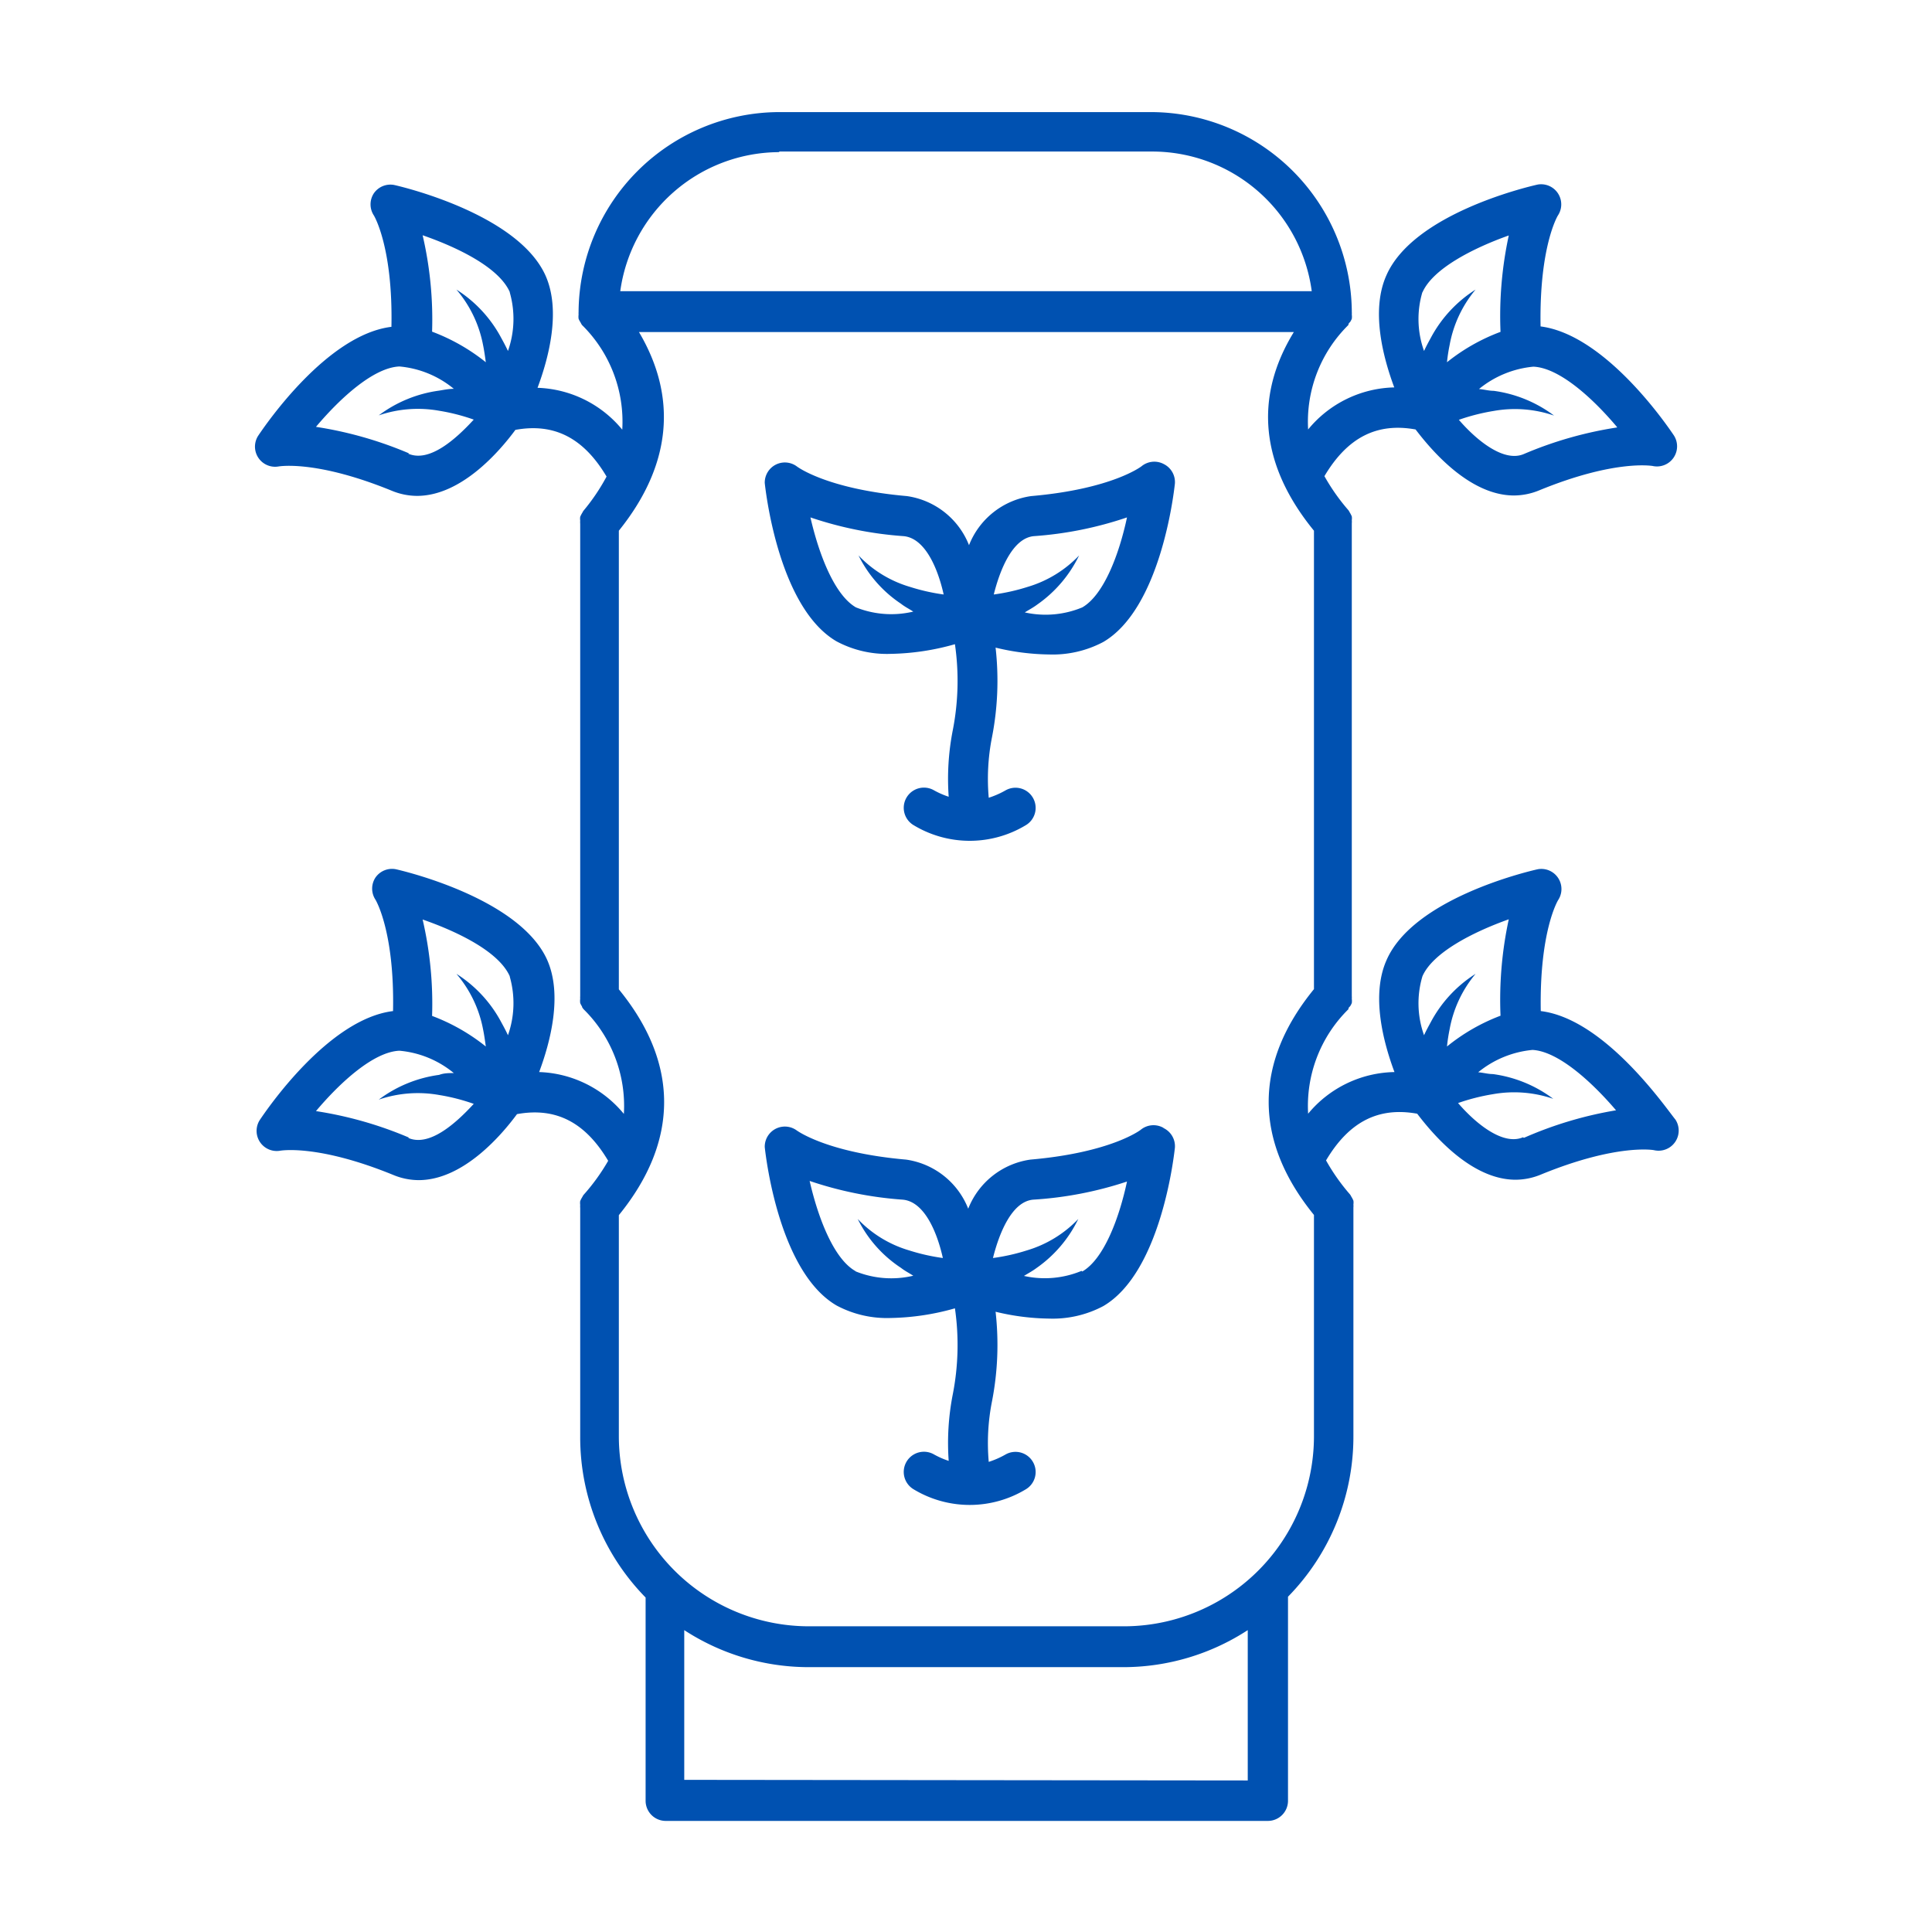 <svg id="Layer_1" viewBox="0 0 96 96" xmlns="http://www.w3.org/2000/svg" data-name="Layer 1" width="300" height="300" version="1.1" xmlns:xlink="http://www.w3.org/1999/xlink" xmlns:svgjs="http://svgjs.dev/svgjs"><g width="100%" height="100%" transform="matrix(1,0,0,1,0,0)"><path d="m57.83 23.06a1 1 0 0 0 -1.11.11s-1.45 1.13-5.48 1.48a3.91 3.91 0 0 0 -3.09 2.44 3.91 3.91 0 0 0 -3.09-2.44c-4-.35-5.46-1.47-5.46-1.47a1 1 0 0 0 -1.6.82c.07.64.75 6.23 3.57 7.87a5.31 5.31 0 0 0 2.69.62 12.33 12.33 0 0 0 3.19-.48 12.73 12.73 0 0 1 -.11 4.29 12.54 12.54 0 0 0 -.2 3.29 4.16 4.16 0 0 1 -.73-.32 1 1 0 1 0 -1 1.74 5.39 5.39 0 0 0 5.55 0 1 1 0 0 0 .37-1.36 1 1 0 0 0 -1.36-.38 4.39 4.39 0 0 1 -.84.37 10.65 10.65 0 0 1 .16-3 14.65 14.65 0 0 0 .18-4.46 11.77 11.77 0 0 0 2.66.34 5.36 5.36 0 0 0 2.69-.62c2.81-1.64 3.49-7.23 3.56-7.87a1 1 0 0 0 -.55-.97zm-15.3 7.12c-1.07-.62-1.84-2.64-2.26-4.47a18.42 18.42 0 0 0 4.62.93c1.09.09 1.72 1.64 2 2.9a9.93 9.93 0 0 1 -1.68-.38 5.76 5.76 0 0 1 -2.55-1.56 6.17 6.17 0 0 0 2.11 2.4c.19.15.41.26.61.39a4.73 4.73 0 0 1 -2.85-.21zm11.25 0a4.75 4.75 0 0 1 -2.86.25c.21-.13.42-.24.62-.39a6.33 6.33 0 0 0 2.08-2.44 5.81 5.81 0 0 1 -2.55 1.56 9.83 9.83 0 0 1 -1.69.38c.31-1.24.94-2.81 2-2.9a18.33 18.33 0 0 0 4.62-.93c-.39 1.83-1.15 3.85-2.22 4.47zm22.78 20.06c-.07-4 .86-5.51.86-5.51a1 1 0 0 0 -1-1.54c-.63.14-6.19 1.48-7.52 4.51-.78 1.74-.17 4.07.39 5.57a5.7 5.7 0 0 0 -4.29 2.07 6.74 6.74 0 0 1 2-5.19s0-.09.08-.14a.91.91 0 0 0 .09-.17.78.78 0 0 0 0-.21.79.79 0 0 0 0-.13v-23.5a.8.8 0 0 0 0-.15.65.65 0 0 0 0-.19 1.39 1.39 0 0 0 -.11-.21.53.53 0 0 0 -.06-.1 10.08 10.08 0 0 1 -1.19-1.69c1.14-1.92 2.6-2.67 4.53-2.32.76 1 2.67 3.28 4.89 3.28a3.31 3.31 0 0 0 1.24-.25c3.8-1.56 5.63-1.21 5.63-1.22a1 1 0 0 0 1.07-1.52c-.35-.52-3.41-5-6.62-5.41-.07-4 .86-5.51.86-5.51a1 1 0 0 0 -1-1.54c-.63.14-6.19 1.48-7.52 4.51-.78 1.74-.17 4.07.39 5.57a5.7 5.7 0 0 0 -4.28 2.09 6.74 6.74 0 0 1 2-5.19s0-.09.08-.14a.91.91 0 0 0 .09-.17.78.78 0 0 0 0-.21.79.79 0 0 0 0-.13v-.07a10 10 0 0 0 -9.94-9.86h-18.54a10 10 0 0 0 -9.94 9.86v.07a.79.79 0 0 0 0 .13.78.78 0 0 0 0 .21.91.91 0 0 0 .09.17s.05.1.08.14a6.74 6.74 0 0 1 2 5.2 5.69 5.69 0 0 0 -4.21-2.08c.56-1.5 1.17-3.83.4-5.57-1.34-3-6.9-4.37-7.53-4.51a1 1 0 0 0 -1 .41 1 1 0 0 0 0 1.11s.95 1.56.87 5.53c-3.21.39-6.27 4.89-6.62 5.41a1 1 0 0 0 1 1.53s1.84-.35 5.65 1.21a3.31 3.31 0 0 0 1.24.25c2.22 0 4.13-2.25 4.89-3.28 1.93-.35 3.39.4 4.53 2.32a10.08 10.08 0 0 1 -1.14 1.69.53.53 0 0 0 -.06.1 1.39 1.39 0 0 0 -.11.21.65.65 0 0 0 0 .19.8.8 0 0 0 0 .15v23.48a.79.79 0 0 0 0 .13.78.78 0 0 0 0 .21.91.91 0 0 0 .09.17c0 .05.05.1.08.14a6.74 6.74 0 0 1 2 5.2 5.69 5.69 0 0 0 -4.21-2.08c.56-1.5 1.17-3.83.4-5.57-1.34-3-6.9-4.37-7.53-4.51a1 1 0 0 0 -1 .41 1 1 0 0 0 0 1.11s.95 1.56.87 5.53c-3.21.39-6.27 4.89-6.62 5.41a1 1 0 0 0 1 1.53s1.84-.35 5.65 1.21a3.31 3.31 0 0 0 1.24.25c2.22 0 4.13-2.25 4.89-3.28 1.93-.35 3.39.4 4.53 2.32a10.08 10.08 0 0 1 -1.22 1.69.53.53 0 0 0 -.06.1 1.39 1.39 0 0 0 -.11.21.65.65 0 0 0 0 .19.8.8 0 0 0 0 .15v11.36a11.37 11.37 0 0 0 3.25 8v10.1a1 1 0 0 0 1 1h29.92a1 1 0 0 0 1-1v-10.14a11.37 11.37 0 0 0 3.25-8v-11.34a.8.8 0 0 0 0-.15.65.65 0 0 0 0-.19 1.39 1.39 0 0 0 -.11-.21.53.53 0 0 0 -.06-.1 10.08 10.08 0 0 1 -1.19-1.69c1.14-1.92 2.6-2.67 4.53-2.32.76 1 2.67 3.28 4.89 3.28a3.31 3.31 0 0 0 1.24-.25c3.8-1.56 5.63-1.22 5.63-1.22a1 1 0 0 0 1.07-1.52c-.42-.5-3.48-5-6.69-5.39zm3.79-29a19.21 19.21 0 0 0 -4.63 1.32c-1 .43-2.36-.69-3.23-1.7a10.2 10.2 0 0 1 1.73-.44 6 6 0 0 1 3 .23 6.42 6.42 0 0 0 -3-1.23c-.24 0-.48-.07-.73-.09a5 5 0 0 1 2.7-1.11c1.28.05 2.93 1.54 4.16 3zm-9.67-6.71c.51-1.17 2.49-2.19 4.29-2.83a18.93 18.93 0 0 0 -.41 4.79 9.59 9.59 0 0 0 -2.66 1.51 8.32 8.32 0 0 1 .13-.85 5.94 5.94 0 0 1 1.29-2.76 6.39 6.39 0 0 0 -2.22 2.39c-.12.22-.24.44-.34.66a4.7 4.7 0 0 1 -.08-2.93zm-45.35 0a4.79 4.79 0 0 1 -.09 2.91c-.1-.22-.22-.44-.34-.66a6.39 6.39 0 0 0 -2.22-2.39 5.94 5.94 0 0 1 1.32 2.74c.06.29.1.58.14.87a9.71 9.71 0 0 0 -2.67-1.52 18.47 18.47 0 0 0 -.47-4.79c1.7.59 3.78 1.58 4.33 2.82zm-5 8a19.21 19.21 0 0 0 -4.63-1.32c1.23-1.46 2.88-2.95 4.15-3a4.93 4.93 0 0 1 2.7 1.11c-.24 0-.49.05-.73.09a6.42 6.42 0 0 0 -3 1.23 6 6 0 0 1 3-.23 9.86 9.86 0 0 1 1.72.44c-.9.98-2.21 2.15-3.26 1.69zm5 26a4.79 4.79 0 0 1 -.09 2.91c-.1-.22-.22-.44-.34-.66a6.39 6.39 0 0 0 -2.22-2.39 5.94 5.94 0 0 1 1.32 2.74c.06.29.1.58.14.87a9.71 9.71 0 0 0 -2.67-1.52 18.47 18.47 0 0 0 -.47-4.79c1.7.59 3.78 1.58 4.33 2.82zm-5 8a19.21 19.21 0 0 0 -4.63-1.32c1.23-1.46 2.88-2.95 4.15-3a4.93 4.93 0 0 1 2.7 1.11c-.25 0-.49 0-.73.09a6.42 6.42 0 0 0 -3 1.23 6 6 0 0 1 3-.23 9.86 9.86 0 0 1 1.72.44c-.9.98-2.21 2.15-3.26 1.69zm18.41-49h18.57a8 8 0 0 1 7.87 6.94h-34.36a8 8 0 0 1 7.87-6.91zm-4.74 80.91v-7.44a11.34 11.34 0 0 0 6.19 1.84h15.62a11.34 11.34 0 0 0 6.19-1.84v7.47zm21.81-7.63h-15.62a9.45 9.45 0 0 1 -9.44-9.43v-11c3-3.69 3-7.55 0-11.22v-22.79c2.61-3.24 2.93-6.61 1-9.87h32.54c-2 3.26-1.65 6.63 1 9.87v22.78c-3 3.67-3 7.53 0 11.22v11a9.45 9.45 0 0 1 -9.48 9.44zm14.87-32.3c.51-1.17 2.49-2.19 4.29-2.83a18.93 18.93 0 0 0 -.41 4.79 9.59 9.59 0 0 0 -2.66 1.53 8.32 8.32 0 0 1 .13-.85 5.94 5.94 0 0 1 1.29-2.76 6.39 6.39 0 0 0 -2.22 2.39c-.12.22-.24.44-.34.66a4.7 4.7 0 0 1 -.08-2.93zm5 8c-1 .43-2.36-.69-3.23-1.7a10.2 10.2 0 0 1 1.73-.44 6 6 0 0 1 3 .23 6.42 6.42 0 0 0 -3-1.23c-.24 0-.48-.07-.73-.09a5 5 0 0 1 2.7-1.11c1.27.07 2.92 1.56 4.15 3a19.21 19.21 0 0 0 -4.58 1.37zm-17.89-.48a1 1 0 0 0 -1.11.11s-1.45 1.13-5.48 1.48a3.91 3.91 0 0 0 -3.09 2.44 3.91 3.91 0 0 0 -3.09-2.44c-4-.35-5.46-1.47-5.46-1.47a1 1 0 0 0 -1.56.85c.07.64.75 6.23 3.57 7.87a5.31 5.31 0 0 0 2.69.62 12.33 12.33 0 0 0 3.19-.48 12.73 12.73 0 0 1 -.11 4.29 12.54 12.54 0 0 0 -.2 3.29 4.16 4.16 0 0 1 -.73-.32 1 1 0 1 0 -1 1.74 5.39 5.39 0 0 0 5.55 0 1 1 0 0 0 .37-1.36 1 1 0 0 0 -1.36-.38 4.39 4.39 0 0 1 -.84.37 10.65 10.65 0 0 1 .16-3 14.65 14.65 0 0 0 .18-4.46 11.77 11.77 0 0 0 2.66.34 5.36 5.36 0 0 0 2.69-.62c2.81-1.64 3.49-7.23 3.56-7.87a1 1 0 0 0 -.55-.97zm-15.3 7.12c-1.07-.62-1.84-2.64-2.26-4.47a18.42 18.42 0 0 0 4.62.93c1.09.09 1.72 1.64 2 2.9a9.93 9.93 0 0 1 -1.68-.38 5.76 5.76 0 0 1 -2.55-1.56 6.17 6.17 0 0 0 2.15 2.43c.19.15.41.26.61.39a4.73 4.73 0 0 1 -2.85-.21zm11.25 0a4.75 4.75 0 0 1 -2.86.25c.21-.13.42-.24.62-.39a6.33 6.33 0 0 0 2.08-2.44 5.81 5.81 0 0 1 -2.55 1.56 9.83 9.83 0 0 1 -1.69.38c.31-1.24.94-2.81 2-2.9a18.33 18.33 0 0 0 4.66-.9c-.39 1.83-1.15 3.85-2.22 4.47z" fill="#0051b1" fill-opacity="1" data-original-color="#000000ff" stroke="none" stroke-opacity="1"/></g></svg>